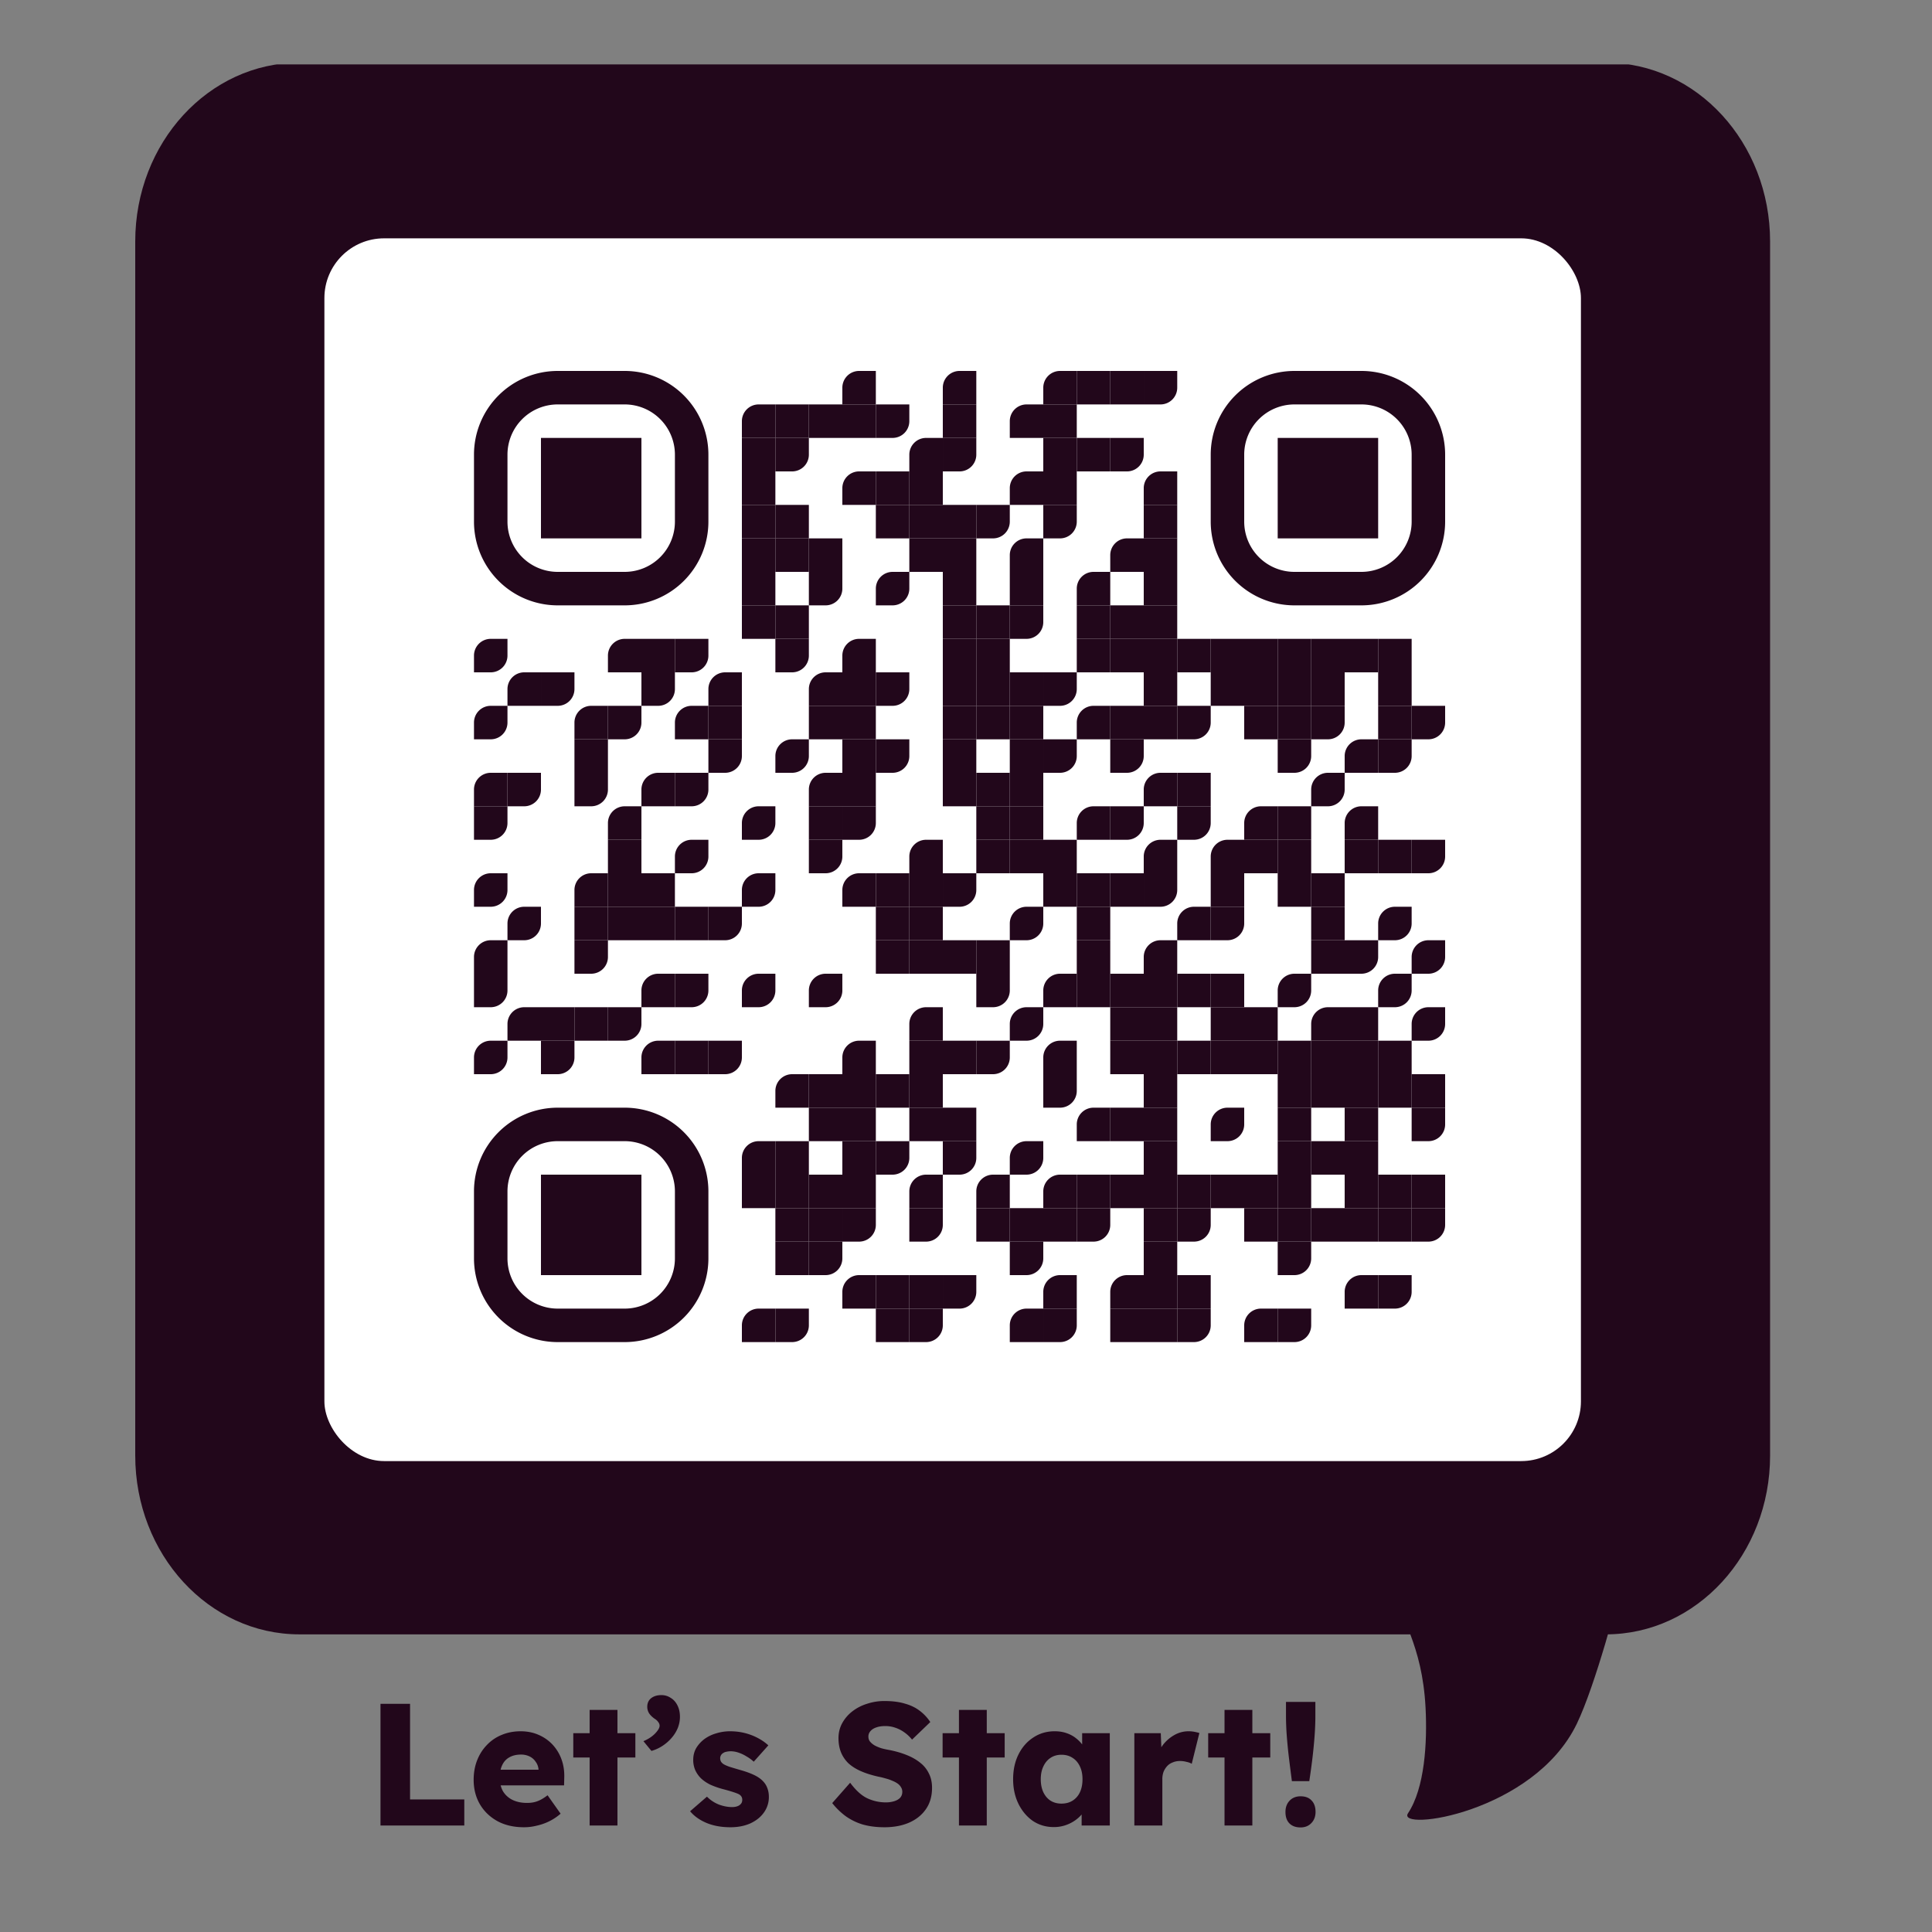<svg id="svgQrWrapper" viewBox="0 0 300 300" xmlns="http://www.w3.org/2000/svg" xmlns:xlink="http://www.w3.org/1999/xlink" width="300" height="300" style="width: 100%; height: 100%; background-color: rgb(255, 255, 255);"><rect x="0" y="0" width="300" height="300" fill="#808080" stroke="none"/><svg fill="none" xmlns="http://www.w3.org/2000/svg" width="300" height="300" viewBox="0 0 300 300"><g transform="translate(10, 10)"><g clip-path="url(#clip0_2256_162112)"><path fill="#22071b" d="M11 27.493C11 12.163 22.413-.266 36.492-.266h202.874c14.079 0 25.492 12.428 25.492 27.76v188.529c0 15.331-11.413 27.759-25.492 27.759H36.492C22.413 243.782 11 231.354 11 216.023V27.493z"/><path fill="#22071b" d="M208.638 271.559c2.589-3.898 3.007-10.956 2.721-16.394-.525-9.965-4.002-13.817-5.245-19.479h35.666c-.354 2.12-4.062 16.029-6.931 21.976-6.706 13.897-28.134 16.793-26.211 13.897z"/><rect width="195.114" height="189.869" x="40.372" y="27.008" fill="#fff" rx="9.273"/><path fill="#22071b" d="M49.082 273.465v-18.9h4.59v14.85h8.424v4.05H49.082zm22.297.27c-1.584 0-2.96-.315-4.13-.945-1.17-.648-2.08-1.521-2.727-2.619-.649-1.116-.973-2.385-.973-3.807 0-1.098.18-2.106.54-3.024.36-.918.865-1.71 1.513-2.376a6.515 6.515 0 012.294-1.566c.9-.378 1.882-.567 2.944-.567 1.007 0 1.925.18 2.754.54.846.36 1.575.864 2.187 1.512a6.628 6.628 0 011.403 2.295c.325.882.469 1.845.433 2.889l-.028 1.161H66.17l-.621-2.43h8.531l-.458.513v-.54a2.265 2.265 0 00-.432-1.188 2.366 2.366 0 00-.945-.837 2.978 2.978 0 00-1.35-.297c-.703 0-1.306.144-1.81.432-.486.27-.855.675-1.106 1.215-.252.522-.378 1.17-.378 1.944 0 .792.162 1.485.486 2.079a3.529 3.529 0 001.457 1.35c.648.324 1.413.486 2.295.486.613 0 1.153-.09 1.62-.27.487-.18 1.008-.486 1.567-.918l2.024 2.862a8.094 8.094 0 01-1.782 1.188 8.594 8.594 0 01-1.944.675 7.989 7.989 0 01-1.944.243zm10.178-.27V255.51h4.32v17.955h-4.32zm-2.538-10.557v-3.78h9.639v3.78h-9.64zm12.135-1.026l-1.242-1.512c.756-.324 1.359-.72 1.809-1.188.468-.486.702-.891.702-1.215a.895.895 0 00-.216-.567c-.126-.198-.324-.378-.594-.54-.414-.306-.702-.603-.864-.891a1.895 1.895 0 01-.243-.945c0-.558.198-.999.594-1.323.414-.324.945-.486 1.593-.486.54 0 1.026.144 1.458.432.45.27.8.666 1.053 1.188.252.504.378 1.089.378 1.755 0 .576-.108 1.143-.324 1.701a5.553 5.553 0 01-.945 1.539 6.675 6.675 0 01-1.404 1.242c-.54.36-1.125.63-1.755.81zm12.268 11.853c-1.404 0-2.646-.225-3.727-.675-1.061-.45-1.907-1.053-2.537-1.809l2.618-2.268a5.397 5.397 0 001.891 1.242c.702.252 1.368.378 1.998.378.252 0 .477-.027.675-.081.198-.054.36-.126.486-.216.144-.108.252-.225.324-.351.072-.144.108-.306.108-.486 0-.36-.162-.639-.486-.837-.162-.09-.432-.198-.81-.324-.378-.126-.864-.27-1.458-.432a13.208 13.208 0 01-2.214-.756c-.613-.306-1.117-.657-1.513-1.053a4.315 4.315 0 01-.837-1.242 3.981 3.981 0 01-.296-1.566c0-.666.152-1.269.459-1.809a4.95 4.95 0 011.269-1.404 5.807 5.807 0 011.836-.891 7.304 7.304 0 012.16-.324c.792 0 1.548.09 2.268.27.72.18 1.386.432 1.998.756.63.324 1.188.711 1.674 1.161l-2.268 2.538a5.657 5.657 0 00-1.107-.81 5.614 5.614 0 00-1.242-.594 3.784 3.784 0 00-1.188-.216c-.27 0-.513.027-.729.081a1.198 1.198 0 00-.513.216.866.866 0 00-.324.351.911.911 0 00-.108.459c0 .18.045.351.135.513.108.162.252.297.432.405.18.108.468.234.864.378.396.126.936.288 1.62.486.846.234 1.575.495 2.187.783.612.288 1.098.63 1.458 1.026.288.306.504.666.648 1.08.144.396.216.828.216 1.296a4.08 4.08 0 01-.783 2.457c-.504.702-1.206 1.26-2.106 1.674-.9.396-1.926.594-3.078.594zm23.906 0c-1.242 0-2.367-.144-3.375-.432a9.062 9.062 0 01-2.646-1.296 11.063 11.063 0 01-2.079-2.025l2.781-3.159c.9 1.206 1.8 2.016 2.7 2.43a6.827 6.827 0 002.835.621 4.35 4.35 0 001.323-.189c.396-.126.702-.306.918-.54.216-.252.324-.558.324-.918 0-.27-.072-.513-.216-.729a1.79 1.79 0 00-.54-.567 4.04 4.04 0 00-.837-.432 6.258 6.258 0 00-1.026-.351c-.36-.108-.729-.198-1.107-.27-1.044-.234-1.953-.522-2.727-.864-.774-.342-1.422-.756-1.944-1.242a5.035 5.035 0 01-1.134-1.701c-.252-.648-.378-1.368-.378-2.16 0-.846.189-1.62.567-2.322a5.91 5.91 0 011.566-1.836 7.128 7.128 0 012.295-1.188 8.482 8.482 0 012.7-.432c1.242 0 2.304.135 3.186.405.9.252 1.665.621 2.295 1.107a6.952 6.952 0 011.647 1.755l-2.835 2.727a5.78 5.78 0 00-1.242-1.161c-.432-.306-.9-.54-1.404-.702a4.75 4.75 0 00-1.512-.243c-.54 0-1.008.072-1.404.216-.378.126-.675.315-.891.567a1.226 1.226 0 00-.324.864c0 .306.09.567.27.783.18.216.423.414.729.594a6.4 6.4 0 001.053.432c.396.108.81.198 1.242.27.99.198 1.881.459 2.673.783.81.324 1.503.72 2.079 1.188a4.634 4.634 0 011.35 1.674c.324.63.486 1.368.486 2.214 0 1.314-.324 2.43-.972 3.348-.63.9-1.503 1.593-2.619 2.079-1.098.468-2.367.702-3.807.702zm11.577-.27V255.51h4.32v17.955h-4.32zm-2.538-10.557v-3.78h9.639v3.78h-9.639zm17.268 10.8c-1.206 0-2.286-.315-3.24-.945-.936-.648-1.683-1.53-2.241-2.646-.558-1.134-.837-2.412-.837-3.834 0-1.458.279-2.745.837-3.861.558-1.116 1.323-1.989 2.295-2.619.972-.648 2.079-.972 3.321-.972.684 0 1.305.099 1.863.297.576.198 1.08.477 1.512.837.432.342.801.747 1.107 1.215.306.45.531.936.675 1.458l-.891-.108v-3.402h4.293v14.337h-4.374v-3.456l.972-.027a4.602 4.602 0 01-.702 1.431c-.324.45-.72.846-1.188 1.188a5.87 5.87 0 01-1.566.81 5.609 5.609 0 01-1.836.297zm1.188-3.645c.666 0 1.242-.153 1.728-.459a3.07 3.07 0 001.134-1.296c.27-.576.405-1.251.405-2.025s-.135-1.44-.405-1.998c-.27-.576-.648-1.017-1.134-1.323-.486-.324-1.062-.486-1.728-.486-.648 0-1.215.162-1.701.486-.468.306-.837.747-1.107 1.323-.27.558-.405 1.224-.405 1.998s.135 1.449.405 2.025c.27.558.639.99 1.107 1.296.486.306 1.053.459 1.701.459zm11.318 3.402v-14.337h4.104l.189 4.671-.81-.891a5.823 5.823 0 011.053-2.079 5.89 5.89 0 011.755-1.458 4.418 4.418 0 012.133-.54c.324 0 .621.027.891.081.288.054.549.117.783.189l-1.188 4.779c-.198-.126-.468-.225-.81-.297a3.817 3.817 0 00-1.026-.135c-.396 0-.765.072-1.107.216-.342.126-.63.315-.864.567a3.014 3.014 0 00-.567.891 3.342 3.342 0 00-.189 1.161v7.182h-4.347zm14.003 0V255.51h4.32v17.955h-4.32zm-2.538-10.557v-3.78h9.639v3.78h-9.639zm12.999 3.672a432.098 432.098 0 01-.432-3.402 78.679 78.679 0 01-.351-3.483 42.682 42.682 0 01-.135-3.321v-2.106h4.563v2.106c0 1.08-.045 2.205-.135 3.375-.09 1.17-.207 2.34-.351 3.51a124.214 124.214 0 01-.459 3.321h-2.7zm1.35 7.182c-.738 0-1.314-.207-1.728-.621-.414-.414-.621-1.008-.621-1.782 0-.72.216-1.305.648-1.755.432-.45.999-.675 1.701-.675.738 0 1.305.216 1.701.648.414.414.621 1.008.621 1.782 0 .702-.216 1.278-.648 1.728-.432.45-.99.675-1.674.675z"/></g><defs><clipPath id="clip0_2256_162112"><path fill="#fff" d="M0 0H276V276H0z"/></clipPath></defs><g transform="translate(61, 45)scale(0.52)" fill="none"><svg width="300" height="300"><style>.background-color{ fill: #fff; }.dot-color{ fill: #22071b; }.corners-square-color-0-0{ fill: #22071b; }.corners-dot-color-0-0{ fill: #22071b; }.corners-square-color-1-0{ fill: #22071b; }.corners-dot-color-1-0{ fill: #22071b; }.corners-square-color-0-1{ fill: #22071b; }.corners-dot-color-0-1{ fill: #22071b; }</style><defs/><g class="dot-color"><path d="M 5 85v 5a 5 5, 0, 0, 0, 5 5h 5v -5a 5 5, 0, 0, 0, -5 -5" transform="rotate(90,10,90)"/><path d="M 5 105v 5a 5 5, 0, 0, 0, 5 5h 5v -5a 5 5, 0, 0, 0, -5 -5" transform="rotate(90,10,110)"/><path d="M 5 125v 10h 10v -5a 5 5, 0, 0, 0, -5 -5" transform="rotate(-90,10,130)"/><path d="M 5 135v 10h 10v -5a 5 5, 0, 0, 0, -5 -5" transform="rotate(90,10,140)"/><path d="M 5 155v 5a 5 5, 0, 0, 0, 5 5h 5v -5a 5 5, 0, 0, 0, -5 -5" transform="rotate(90,10,160)"/><path d="M 5 175v 10h 10v -5a 5 5, 0, 0, 0, -5 -5" transform="rotate(-90,10,180)"/><path d="M 5 185v 10h 10v -5a 5 5, 0, 0, 0, -5 -5" transform="rotate(90,10,190)"/><path d="M 5 205v 5a 5 5, 0, 0, 0, 5 5h 5v -5a 5 5, 0, 0, 0, -5 -5" transform="rotate(90,10,210)"/><path d="M 15 95v 10h 10v -5a 5 5, 0, 0, 0, -5 -5" transform="rotate(-90,20,100)"/><path d="M 15 125v 10h 10v -5a 5 5, 0, 0, 0, -5 -5" transform="rotate(90,20,130)"/><path d="M 15 165v 5a 5 5, 0, 0, 0, 5 5h 5v -5a 5 5, 0, 0, 0, -5 -5" transform="rotate(90,20,170)"/><path d="M 15 195v 10h 10v -5a 5 5, 0, 0, 0, -5 -5" transform="rotate(-90,20,200)"/><path d="M 25 95v 10h 10v -5a 5 5, 0, 0, 0, -5 -5" transform="rotate(90,30,100)"/><rect x="25" y="195" width="10" height="10" transform="rotate(0,30,200)"/><path d="M 25 205v 10h 10v -5a 5 5, 0, 0, 0, -5 -5" transform="rotate(90,30,210)"/><path d="M 35 105v 10h 10v -5a 5 5, 0, 0, 0, -5 -5" transform="rotate(-90,40,110)"/><rect x="35" y="115" width="10" height="10" transform="rotate(0,40,120)"/><path d="M 35 125v 10h 10v -5a 5 5, 0, 0, 0, -5 -5" transform="rotate(90,40,130)"/><path d="M 35 155v 10h 10v -5a 5 5, 0, 0, 0, -5 -5" transform="rotate(-90,40,160)"/><rect x="35" y="165" width="10" height="10" transform="rotate(0,40,170)"/><path d="M 35 175v 10h 10v -5a 5 5, 0, 0, 0, -5 -5" transform="rotate(90,40,180)"/><rect x="35" y="195" width="10" height="10" transform="rotate(0,40,200)"/><path d="M 45 85v 10h 10v -5a 5 5, 0, 0, 0, -5 -5" transform="rotate(-90,50,90)"/><path d="M 45 105v 10h 10v -5a 5 5, 0, 0, 0, -5 -5" transform="rotate(90,50,110)"/><path d="M 45 135v 10h 10v -5a 5 5, 0, 0, 0, -5 -5" transform="rotate(-90,50,140)"/><rect x="45" y="145" width="10" height="10" transform="rotate(0,50,150)"/><rect x="45" y="155" width="10" height="10" transform="rotate(0,50,160)"/><rect x="45" y="165" width="10" height="10" transform="rotate(0,50,170)"/><path d="M 45 195v 10h 10v -5a 5 5, 0, 0, 0, -5 -5" transform="rotate(90,50,200)"/><rect x="55" y="85" width="10" height="10" transform="rotate(0,60,90)"/><path d="M 55 95v 10h 10v -5a 5 5, 0, 0, 0, -5 -5" transform="rotate(90,60,100)"/><path d="M 55 125v 10h 10v -5a 5 5, 0, 0, 0, -5 -5" transform="rotate(-90,60,130)"/><rect x="55" y="155" width="10" height="10" transform="rotate(0,60,160)"/><rect x="55" y="165" width="10" height="10" transform="rotate(0,60,170)"/><path d="M 55 185v 10h 10v -5a 5 5, 0, 0, 0, -5 -5" transform="rotate(-90,60,190)"/><path d="M 55 205v 10h 10v -5a 5 5, 0, 0, 0, -5 -5" transform="rotate(-90,60,210)"/><path d="M 65 85v 10h 10v -5a 5 5, 0, 0, 0, -5 -5" transform="rotate(90,70,90)"/><path d="M 65 105v 10h 10v -5a 5 5, 0, 0, 0, -5 -5" transform="rotate(-90,70,110)"/><path d="M 65 125v 10h 10v -5a 5 5, 0, 0, 0, -5 -5" transform="rotate(90,70,130)"/><path d="M 65 145v 5a 5 5, 0, 0, 0, 5 5h 5v -5a 5 5, 0, 0, 0, -5 -5" transform="rotate(90,70,150)"/><rect x="65" y="165" width="10" height="10" transform="rotate(0,70,170)"/><path d="M 65 185v 10h 10v -5a 5 5, 0, 0, 0, -5 -5" transform="rotate(90,70,190)"/><rect x="65" y="205" width="10" height="10" transform="rotate(0,70,210)"/><path d="M 75 95v 10h 10v -5a 5 5, 0, 0, 0, -5 -5" transform="rotate(-90,80,100)"/><rect x="75" y="105" width="10" height="10" transform="rotate(0,80,110)"/><path d="M 75 115v 10h 10v -5a 5 5, 0, 0, 0, -5 -5" transform="rotate(90,80,120)"/><path d="M 75 165v 10h 10v -5a 5 5, 0, 0, 0, -5 -5" transform="rotate(90,80,170)"/><path d="M 75 205v 10h 10v -5a 5 5, 0, 0, 0, -5 -5" transform="rotate(90,80,210)"/><path d="M 85 15v 10h 10v -5a 5 5, 0, 0, 0, -5 -5" transform="rotate(-90,90,20)"/><rect x="85" y="25" width="10" height="10" transform="rotate(0,90,30)"/><rect x="85" y="35" width="10" height="10" transform="rotate(0,90,40)"/><rect x="85" y="45" width="10" height="10" transform="rotate(0,90,50)"/><rect x="85" y="55" width="10" height="10" transform="rotate(0,90,60)"/><rect x="85" y="65" width="10" height="10" transform="rotate(0,90,70)"/><rect x="85" y="75" width="10" height="10" transform="rotate(0,90,80)"/><path d="M 85 135v 5a 5 5, 0, 0, 0, 5 5h 5v -5a 5 5, 0, 0, 0, -5 -5" transform="rotate(90,90,140)"/><path d="M 85 155v 5a 5 5, 0, 0, 0, 5 5h 5v -5a 5 5, 0, 0, 0, -5 -5" transform="rotate(90,90,160)"/><path d="M 85 185v 5a 5 5, 0, 0, 0, 5 5h 5v -5a 5 5, 0, 0, 0, -5 -5" transform="rotate(90,90,190)"/><path d="M 85 235v 10h 10v -5a 5 5, 0, 0, 0, -5 -5" transform="rotate(-90,90,240)"/><rect x="85" y="245" width="10" height="10" transform="rotate(0,90,250)"/><path d="M 85 285v 10h 10v -5a 5 5, 0, 0, 0, -5 -5" transform="rotate(-90,90,290)"/><rect x="95" y="15" width="10" height="10" transform="rotate(0,100,20)"/><path d="M 95 25v 10h 10v -5a 5 5, 0, 0, 0, -5 -5" transform="rotate(90,100,30)"/><rect x="95" y="45" width="10" height="10" transform="rotate(0,100,50)"/><rect x="95" y="55" width="10" height="10" transform="rotate(0,100,60)"/><rect x="95" y="75" width="10" height="10" transform="rotate(0,100,80)"/><path d="M 95 85v 10h 10v -5a 5 5, 0, 0, 0, -5 -5" transform="rotate(90,100,90)"/><path d="M 95 115v 5a 5 5, 0, 0, 0, 5 5h 5v -5a 5 5, 0, 0, 0, -5 -5" transform="rotate(90,100,120)"/><path d="M 95 215v 10h 10v -5a 5 5, 0, 0, 0, -5 -5" transform="rotate(-90,100,220)"/><rect x="95" y="235" width="10" height="10" transform="rotate(0,100,240)"/><rect x="95" y="245" width="10" height="10" transform="rotate(0,100,250)"/><rect x="95" y="255" width="10" height="10" transform="rotate(0,100,260)"/><rect x="95" y="265" width="10" height="10" transform="rotate(0,100,270)"/><path d="M 95 285v 10h 10v -5a 5 5, 0, 0, 0, -5 -5" transform="rotate(90,100,290)"/><rect x="105" y="15" width="10" height="10" transform="rotate(0,110,20)"/><rect x="105" y="55" width="10" height="10" transform="rotate(0,110,60)"/><path d="M 105 65v 10h 10v -5a 5 5, 0, 0, 0, -5 -5" transform="rotate(90,110,70)"/><path d="M 105 95v 10h 10v -5a 5 5, 0, 0, 0, -5 -5" transform="rotate(-90,110,100)"/><rect x="105" y="105" width="10" height="10" transform="rotate(0,110,110)"/><path d="M 105 125v 10h 10v -5a 5 5, 0, 0, 0, -5 -5" transform="rotate(-90,110,130)"/><rect x="105" y="135" width="10" height="10" transform="rotate(0,110,140)"/><path d="M 105 145v 10h 10v -5a 5 5, 0, 0, 0, -5 -5" transform="rotate(90,110,150)"/><path d="M 105 185v 5a 5 5, 0, 0, 0, 5 5h 5v -5a 5 5, 0, 0, 0, -5 -5" transform="rotate(90,110,190)"/><rect x="105" y="215" width="10" height="10" transform="rotate(0,110,220)"/><rect x="105" y="225" width="10" height="10" transform="rotate(0,110,230)"/><rect x="105" y="245" width="10" height="10" transform="rotate(0,110,250)"/><rect x="105" y="255" width="10" height="10" transform="rotate(0,110,260)"/><path d="M 105 265v 10h 10v -5a 5 5, 0, 0, 0, -5 -5" transform="rotate(90,110,270)"/><path d="M 115 5v 10h 10v -5a 5 5, 0, 0, 0, -5 -5" transform="rotate(-90,120,10)"/><rect x="115" y="15" width="10" height="10" transform="rotate(0,120,20)"/><path d="M 115 35v 10h 10v -5a 5 5, 0, 0, 0, -5 -5" transform="rotate(-90,120,40)"/><path d="M 115 85v 10h 10v -5a 5 5, 0, 0, 0, -5 -5" transform="rotate(-90,120,90)"/><rect x="115" y="95" width="10" height="10" transform="rotate(0,120,100)"/><rect x="115" y="105" width="10" height="10" transform="rotate(0,120,110)"/><rect x="115" y="115" width="10" height="10" transform="rotate(0,120,120)"/><rect x="115" y="125" width="10" height="10" transform="rotate(0,120,130)"/><path d="M 115 135v 10h 10v -5a 5 5, 0, 0, 0, -5 -5" transform="rotate(90,120,140)"/><path d="M 115 155v 10h 10v -5a 5 5, 0, 0, 0, -5 -5" transform="rotate(-90,120,160)"/><path d="M 115 205v 10h 10v -5a 5 5, 0, 0, 0, -5 -5" transform="rotate(-90,120,210)"/><rect x="115" y="215" width="10" height="10" transform="rotate(0,120,220)"/><rect x="115" y="225" width="10" height="10" transform="rotate(0,120,230)"/><rect x="115" y="235" width="10" height="10" transform="rotate(0,120,240)"/><rect x="115" y="245" width="10" height="10" transform="rotate(0,120,250)"/><path d="M 115 255v 10h 10v -5a 5 5, 0, 0, 0, -5 -5" transform="rotate(90,120,260)"/><path d="M 115 275v 10h 10v -5a 5 5, 0, 0, 0, -5 -5" transform="rotate(-90,120,280)"/><path d="M 125 15v 10h 10v -5a 5 5, 0, 0, 0, -5 -5" transform="rotate(90,130,20)"/><rect x="125" y="35" width="10" height="10" transform="rotate(0,130,40)"/><rect x="125" y="45" width="10" height="10" transform="rotate(0,130,50)"/><path d="M 125 65v 5a 5 5, 0, 0, 0, 5 5h 5v -5a 5 5, 0, 0, 0, -5 -5" transform="rotate(90,130,70)"/><path d="M 125 95v 10h 10v -5a 5 5, 0, 0, 0, -5 -5" transform="rotate(90,130,100)"/><path d="M 125 115v 10h 10v -5a 5 5, 0, 0, 0, -5 -5" transform="rotate(90,130,120)"/><rect x="125" y="155" width="10" height="10" transform="rotate(0,130,160)"/><rect x="125" y="165" width="10" height="10" transform="rotate(0,130,170)"/><rect x="125" y="175" width="10" height="10" transform="rotate(0,130,180)"/><rect x="125" y="215" width="10" height="10" transform="rotate(0,130,220)"/><path d="M 125 235v 10h 10v -5a 5 5, 0, 0, 0, -5 -5" transform="rotate(90,130,240)"/><rect x="125" y="275" width="10" height="10" transform="rotate(0,130,280)"/><rect x="125" y="285" width="10" height="10" transform="rotate(0,130,290)"/><path d="M 135 25v 10h 10v -5a 5 5, 0, 0, 0, -5 -5" transform="rotate(-90,140,30)"/><rect x="135" y="35" width="10" height="10" transform="rotate(0,140,40)"/><rect x="135" y="45" width="10" height="10" transform="rotate(0,140,50)"/><rect x="135" y="55" width="10" height="10" transform="rotate(0,140,60)"/><path d="M 135 145v 10h 10v -5a 5 5, 0, 0, 0, -5 -5" transform="rotate(-90,140,150)"/><rect x="135" y="155" width="10" height="10" transform="rotate(0,140,160)"/><rect x="135" y="165" width="10" height="10" transform="rotate(0,140,170)"/><rect x="135" y="175" width="10" height="10" transform="rotate(0,140,180)"/><path d="M 135 195v 10h 10v -5a 5 5, 0, 0, 0, -5 -5" transform="rotate(-90,140,200)"/><rect x="135" y="205" width="10" height="10" transform="rotate(0,140,210)"/><rect x="135" y="215" width="10" height="10" transform="rotate(0,140,220)"/><rect x="135" y="225" width="10" height="10" transform="rotate(0,140,230)"/><path d="M 135 245v 10h 10v -5a 5 5, 0, 0, 0, -5 -5" transform="rotate(-90,140,250)"/><path d="M 135 255v 10h 10v -5a 5 5, 0, 0, 0, -5 -5" transform="rotate(90,140,260)"/><rect x="135" y="275" width="10" height="10" transform="rotate(0,140,280)"/><path d="M 135 285v 10h 10v -5a 5 5, 0, 0, 0, -5 -5" transform="rotate(90,140,290)"/><path d="M 145 5v 10h 10v -5a 5 5, 0, 0, 0, -5 -5" transform="rotate(-90,150,10)"/><rect x="145" y="15" width="10" height="10" transform="rotate(0,150,20)"/><path d="M 145 25v 10h 10v -5a 5 5, 0, 0, 0, -5 -5" transform="rotate(90,150,30)"/><rect x="145" y="45" width="10" height="10" transform="rotate(0,150,50)"/><rect x="145" y="55" width="10" height="10" transform="rotate(0,150,60)"/><rect x="145" y="65" width="10" height="10" transform="rotate(0,150,70)"/><rect x="145" y="75" width="10" height="10" transform="rotate(0,150,80)"/><rect x="145" y="85" width="10" height="10" transform="rotate(0,150,90)"/><rect x="145" y="95" width="10" height="10" transform="rotate(0,150,100)"/><rect x="145" y="105" width="10" height="10" transform="rotate(0,150,110)"/><rect x="145" y="115" width="10" height="10" transform="rotate(0,150,120)"/><rect x="145" y="125" width="10" height="10" transform="rotate(0,150,130)"/><path d="M 145 155v 10h 10v -5a 5 5, 0, 0, 0, -5 -5" transform="rotate(90,150,160)"/><rect x="145" y="175" width="10" height="10" transform="rotate(0,150,180)"/><rect x="145" y="205" width="10" height="10" transform="rotate(0,150,210)"/><rect x="145" y="225" width="10" height="10" transform="rotate(0,150,230)"/><path d="M 145 235v 10h 10v -5a 5 5, 0, 0, 0, -5 -5" transform="rotate(90,150,240)"/><path d="M 145 275v 10h 10v -5a 5 5, 0, 0, 0, -5 -5" transform="rotate(90,150,280)"/><path d="M 155 45v 10h 10v -5a 5 5, 0, 0, 0, -5 -5" transform="rotate(90,160,50)"/><rect x="155" y="75" width="10" height="10" transform="rotate(0,160,80)"/><rect x="155" y="85" width="10" height="10" transform="rotate(0,160,90)"/><rect x="155" y="95" width="10" height="10" transform="rotate(0,160,100)"/><rect x="155" y="105" width="10" height="10" transform="rotate(0,160,110)"/><rect x="155" y="125" width="10" height="10" transform="rotate(0,160,130)"/><rect x="155" y="135" width="10" height="10" transform="rotate(0,160,140)"/><rect x="155" y="145" width="10" height="10" transform="rotate(0,160,150)"/><rect x="155" y="175" width="10" height="10" transform="rotate(0,160,180)"/><path d="M 155 185v 10h 10v -5a 5 5, 0, 0, 0, -5 -5" transform="rotate(90,160,190)"/><path d="M 155 205v 10h 10v -5a 5 5, 0, 0, 0, -5 -5" transform="rotate(90,160,210)"/><path d="M 155 245v 10h 10v -5a 5 5, 0, 0, 0, -5 -5" transform="rotate(-90,160,250)"/><rect x="155" y="255" width="10" height="10" transform="rotate(0,160,260)"/><path d="M 165 15v 10h 10v -5a 5 5, 0, 0, 0, -5 -5" transform="rotate(-90,170,20)"/><path d="M 165 35v 10h 10v -5a 5 5, 0, 0, 0, -5 -5" transform="rotate(-90,170,40)"/><path d="M 165 55v 10h 10v -5a 5 5, 0, 0, 0, -5 -5" transform="rotate(-90,170,60)"/><rect x="165" y="65" width="10" height="10" transform="rotate(0,170,70)"/><path d="M 165 75v 10h 10v -5a 5 5, 0, 0, 0, -5 -5" transform="rotate(90,170,80)"/><rect x="165" y="95" width="10" height="10" transform="rotate(0,170,100)"/><rect x="165" y="105" width="10" height="10" transform="rotate(0,170,110)"/><rect x="165" y="115" width="10" height="10" transform="rotate(0,170,120)"/><rect x="165" y="125" width="10" height="10" transform="rotate(0,170,130)"/><rect x="165" y="135" width="10" height="10" transform="rotate(0,170,140)"/><rect x="165" y="145" width="10" height="10" transform="rotate(0,170,150)"/><path d="M 165 165v 5a 5 5, 0, 0, 0, 5 5h 5v -5a 5 5, 0, 0, 0, -5 -5" transform="rotate(90,170,170)"/><path d="M 165 195v 5a 5 5, 0, 0, 0, 5 5h 5v -5a 5 5, 0, 0, 0, -5 -5" transform="rotate(90,170,200)"/><path d="M 165 235v 5a 5 5, 0, 0, 0, 5 5h 5v -5a 5 5, 0, 0, 0, -5 -5" transform="rotate(90,170,240)"/><rect x="165" y="255" width="10" height="10" transform="rotate(0,170,260)"/><path d="M 165 265v 10h 10v -5a 5 5, 0, 0, 0, -5 -5" transform="rotate(90,170,270)"/><path d="M 165 285v 10h 10v -5a 5 5, 0, 0, 0, -5 -5" transform="rotate(-90,170,290)"/><path d="M 175 5v 10h 10v -5a 5 5, 0, 0, 0, -5 -5" transform="rotate(-90,180,10)"/><rect x="175" y="15" width="10" height="10" transform="rotate(0,180,20)"/><rect x="175" y="25" width="10" height="10" transform="rotate(0,180,30)"/><rect x="175" y="35" width="10" height="10" transform="rotate(0,180,40)"/><path d="M 175 45v 10h 10v -5a 5 5, 0, 0, 0, -5 -5" transform="rotate(90,180,50)"/><path d="M 175 95v 10h 10v -5a 5 5, 0, 0, 0, -5 -5" transform="rotate(90,180,100)"/><path d="M 175 115v 10h 10v -5a 5 5, 0, 0, 0, -5 -5" transform="rotate(90,180,120)"/><rect x="175" y="145" width="10" height="10" transform="rotate(0,180,150)"/><rect x="175" y="155" width="10" height="10" transform="rotate(0,180,160)"/><path d="M 175 185v 10h 10v -5a 5 5, 0, 0, 0, -5 -5" transform="rotate(-90,180,190)"/><path d="M 175 205v 10h 10v -5a 5 5, 0, 0, 0, -5 -5" transform="rotate(-90,180,210)"/><path d="M 175 215v 10h 10v -5a 5 5, 0, 0, 0, -5 -5" transform="rotate(90,180,220)"/><path d="M 175 245v 10h 10v -5a 5 5, 0, 0, 0, -5 -5" transform="rotate(-90,180,250)"/><rect x="175" y="255" width="10" height="10" transform="rotate(0,180,260)"/><path d="M 175 275v 10h 10v -5a 5 5, 0, 0, 0, -5 -5" transform="rotate(-90,180,280)"/><path d="M 175 285v 10h 10v -5a 5 5, 0, 0, 0, -5 -5" transform="rotate(90,180,290)"/><rect x="185" y="5" width="10" height="10" transform="rotate(0,190,10)"/><rect x="185" y="25" width="10" height="10" transform="rotate(0,190,30)"/><path d="M 185 65v 10h 10v -5a 5 5, 0, 0, 0, -5 -5" transform="rotate(-90,190,70)"/><rect x="185" y="75" width="10" height="10" transform="rotate(0,190,80)"/><rect x="185" y="85" width="10" height="10" transform="rotate(0,190,90)"/><path d="M 185 105v 10h 10v -5a 5 5, 0, 0, 0, -5 -5" transform="rotate(-90,190,110)"/><path d="M 185 135v 10h 10v -5a 5 5, 0, 0, 0, -5 -5" transform="rotate(-90,190,140)"/><rect x="185" y="155" width="10" height="10" transform="rotate(0,190,160)"/><rect x="185" y="165" width="10" height="10" transform="rotate(0,190,170)"/><rect x="185" y="175" width="10" height="10" transform="rotate(0,190,180)"/><rect x="185" y="185" width="10" height="10" transform="rotate(0,190,190)"/><path d="M 185 225v 10h 10v -5a 5 5, 0, 0, 0, -5 -5" transform="rotate(-90,190,230)"/><rect x="185" y="245" width="10" height="10" transform="rotate(0,190,250)"/><path d="M 185 255v 10h 10v -5a 5 5, 0, 0, 0, -5 -5" transform="rotate(90,190,260)"/><rect x="195" y="5" width="10" height="10" transform="rotate(0,200,10)"/><path d="M 195 25v 10h 10v -5a 5 5, 0, 0, 0, -5 -5" transform="rotate(90,200,30)"/><path d="M 195 55v 10h 10v -5a 5 5, 0, 0, 0, -5 -5" transform="rotate(-90,200,60)"/><rect x="195" y="75" width="10" height="10" transform="rotate(0,200,80)"/><rect x="195" y="85" width="10" height="10" transform="rotate(0,200,90)"/><rect x="195" y="105" width="10" height="10" transform="rotate(0,200,110)"/><path d="M 195 115v 10h 10v -5a 5 5, 0, 0, 0, -5 -5" transform="rotate(90,200,120)"/><path d="M 195 135v 10h 10v -5a 5 5, 0, 0, 0, -5 -5" transform="rotate(90,200,140)"/><rect x="195" y="155" width="10" height="10" transform="rotate(0,200,160)"/><rect x="195" y="185" width="10" height="10" transform="rotate(0,200,190)"/><rect x="195" y="195" width="10" height="10" transform="rotate(0,200,200)"/><rect x="195" y="205" width="10" height="10" transform="rotate(0,200,210)"/><rect x="195" y="225" width="10" height="10" transform="rotate(0,200,230)"/><rect x="195" y="245" width="10" height="10" transform="rotate(0,200,250)"/><path d="M 195 275v 10h 10v -5a 5 5, 0, 0, 0, -5 -5" transform="rotate(-90,200,280)"/><rect x="195" y="285" width="10" height="10" transform="rotate(0,200,290)"/><path d="M 205 5v 10h 10v -5a 5 5, 0, 0, 0, -5 -5" transform="rotate(90,210,10)"/><path d="M 205 35v 10h 10v -5a 5 5, 0, 0, 0, -5 -5" transform="rotate(-90,210,40)"/><rect x="205" y="45" width="10" height="10" transform="rotate(0,210,50)"/><rect x="205" y="55" width="10" height="10" transform="rotate(0,210,60)"/><rect x="205" y="65" width="10" height="10" transform="rotate(0,210,70)"/><rect x="205" y="75" width="10" height="10" transform="rotate(0,210,80)"/><rect x="205" y="85" width="10" height="10" transform="rotate(0,210,90)"/><rect x="205" y="95" width="10" height="10" transform="rotate(0,210,100)"/><rect x="205" y="105" width="10" height="10" transform="rotate(0,210,110)"/><path d="M 205 125v 10h 10v -5a 5 5, 0, 0, 0, -5 -5" transform="rotate(-90,210,130)"/><path d="M 205 145v 10h 10v -5a 5 5, 0, 0, 0, -5 -5" transform="rotate(-90,210,150)"/><path d="M 205 155v 10h 10v -5a 5 5, 0, 0, 0, -5 -5" transform="rotate(90,210,160)"/><path d="M 205 175v 10h 10v -5a 5 5, 0, 0, 0, -5 -5" transform="rotate(-90,210,180)"/><rect x="205" y="185" width="10" height="10" transform="rotate(0,210,190)"/><rect x="205" y="195" width="10" height="10" transform="rotate(0,210,200)"/><rect x="205" y="205" width="10" height="10" transform="rotate(0,210,210)"/><rect x="205" y="215" width="10" height="10" transform="rotate(0,210,220)"/><rect x="205" y="225" width="10" height="10" transform="rotate(0,210,230)"/><rect x="205" y="235" width="10" height="10" transform="rotate(0,210,240)"/><rect x="205" y="245" width="10" height="10" transform="rotate(0,210,250)"/><rect x="205" y="255" width="10" height="10" transform="rotate(0,210,260)"/><rect x="205" y="265" width="10" height="10" transform="rotate(0,210,270)"/><rect x="205" y="275" width="10" height="10" transform="rotate(0,210,280)"/><rect x="205" y="285" width="10" height="10" transform="rotate(0,210,290)"/><rect x="215" y="85" width="10" height="10" transform="rotate(0,220,90)"/><path d="M 215 105v 10h 10v -5a 5 5, 0, 0, 0, -5 -5" transform="rotate(90,220,110)"/><rect x="215" y="125" width="10" height="10" transform="rotate(0,220,130)"/><path d="M 215 135v 10h 10v -5a 5 5, 0, 0, 0, -5 -5" transform="rotate(90,220,140)"/><path d="M 215 165v 10h 10v -5a 5 5, 0, 0, 0, -5 -5" transform="rotate(-90,220,170)"/><rect x="215" y="185" width="10" height="10" transform="rotate(0,220,190)"/><rect x="215" y="205" width="10" height="10" transform="rotate(0,220,210)"/><rect x="215" y="245" width="10" height="10" transform="rotate(0,220,250)"/><path d="M 215 255v 10h 10v -5a 5 5, 0, 0, 0, -5 -5" transform="rotate(90,220,260)"/><rect x="215" y="275" width="10" height="10" transform="rotate(0,220,280)"/><path d="M 215 285v 10h 10v -5a 5 5, 0, 0, 0, -5 -5" transform="rotate(90,220,290)"/><rect x="225" y="85" width="10" height="10" transform="rotate(0,230,90)"/><rect x="225" y="95" width="10" height="10" transform="rotate(0,230,100)"/><path d="M 225 145v 10h 10v -5a 5 5, 0, 0, 0, -5 -5" transform="rotate(-90,230,150)"/><rect x="225" y="155" width="10" height="10" transform="rotate(0,230,160)"/><path d="M 225 165v 10h 10v -5a 5 5, 0, 0, 0, -5 -5" transform="rotate(90,230,170)"/><rect x="225" y="185" width="10" height="10" transform="rotate(0,230,190)"/><rect x="225" y="195" width="10" height="10" transform="rotate(0,230,200)"/><rect x="225" y="205" width="10" height="10" transform="rotate(0,230,210)"/><path d="M 225 225v 5a 5 5, 0, 0, 0, 5 5h 5v -5a 5 5, 0, 0, 0, -5 -5" transform="rotate(90,230,230)"/><rect x="225" y="245" width="10" height="10" transform="rotate(0,230,250)"/><rect x="235" y="85" width="10" height="10" transform="rotate(0,240,90)"/><rect x="235" y="95" width="10" height="10" transform="rotate(0,240,100)"/><rect x="235" y="105" width="10" height="10" transform="rotate(0,240,110)"/><path d="M 235 135v 10h 10v -5a 5 5, 0, 0, 0, -5 -5" transform="rotate(-90,240,140)"/><rect x="235" y="145" width="10" height="10" transform="rotate(0,240,150)"/><rect x="235" y="195" width="10" height="10" transform="rotate(0,240,200)"/><rect x="235" y="205" width="10" height="10" transform="rotate(0,240,210)"/><rect x="235" y="245" width="10" height="10" transform="rotate(0,240,250)"/><rect x="235" y="255" width="10" height="10" transform="rotate(0,240,260)"/><path d="M 235 285v 10h 10v -5a 5 5, 0, 0, 0, -5 -5" transform="rotate(-90,240,290)"/><rect x="245" y="85" width="10" height="10" transform="rotate(0,250,90)"/><rect x="245" y="95" width="10" height="10" transform="rotate(0,250,100)"/><rect x="245" y="105" width="10" height="10" transform="rotate(0,250,110)"/><path d="M 245 115v 10h 10v -5a 5 5, 0, 0, 0, -5 -5" transform="rotate(90,250,120)"/><rect x="245" y="135" width="10" height="10" transform="rotate(0,250,140)"/><rect x="245" y="145" width="10" height="10" transform="rotate(0,250,150)"/><rect x="245" y="155" width="10" height="10" transform="rotate(0,250,160)"/><path d="M 245 185v 5a 5 5, 0, 0, 0, 5 5h 5v -5a 5 5, 0, 0, 0, -5 -5" transform="rotate(90,250,190)"/><rect x="245" y="205" width="10" height="10" transform="rotate(0,250,210)"/><rect x="245" y="215" width="10" height="10" transform="rotate(0,250,220)"/><rect x="245" y="225" width="10" height="10" transform="rotate(0,250,230)"/><rect x="245" y="235" width="10" height="10" transform="rotate(0,250,240)"/><rect x="245" y="245" width="10" height="10" transform="rotate(0,250,250)"/><rect x="245" y="255" width="10" height="10" transform="rotate(0,250,260)"/><path d="M 245 265v 10h 10v -5a 5 5, 0, 0, 0, -5 -5" transform="rotate(90,250,270)"/><path d="M 245 285v 10h 10v -5a 5 5, 0, 0, 0, -5 -5" transform="rotate(90,250,290)"/><rect x="255" y="85" width="10" height="10" transform="rotate(0,260,90)"/><rect x="255" y="95" width="10" height="10" transform="rotate(0,260,100)"/><path d="M 255 105v 10h 10v -5a 5 5, 0, 0, 0, -5 -5" transform="rotate(90,260,110)"/><path d="M 255 125v 5a 5 5, 0, 0, 0, 5 5h 5v -5a 5 5, 0, 0, 0, -5 -5" transform="rotate(90,260,130)"/><rect x="255" y="155" width="10" height="10" transform="rotate(0,260,160)"/><rect x="255" y="165" width="10" height="10" transform="rotate(0,260,170)"/><rect x="255" y="175" width="10" height="10" transform="rotate(0,260,180)"/><path d="M 255 195v 10h 10v -5a 5 5, 0, 0, 0, -5 -5" transform="rotate(-90,260,200)"/><rect x="255" y="205" width="10" height="10" transform="rotate(0,260,210)"/><rect x="255" y="215" width="10" height="10" transform="rotate(0,260,220)"/><rect x="255" y="235" width="10" height="10" transform="rotate(0,260,240)"/><rect x="255" y="255" width="10" height="10" transform="rotate(0,260,260)"/><rect x="265" y="85" width="10" height="10" transform="rotate(0,270,90)"/><path d="M 265 115v 10h 10v -5a 5 5, 0, 0, 0, -5 -5" transform="rotate(-90,270,120)"/><path d="M 265 135v 10h 10v -5a 5 5, 0, 0, 0, -5 -5" transform="rotate(-90,270,140)"/><rect x="265" y="145" width="10" height="10" transform="rotate(0,270,150)"/><path d="M 265 175v 10h 10v -5a 5 5, 0, 0, 0, -5 -5" transform="rotate(90,270,180)"/><rect x="265" y="195" width="10" height="10" transform="rotate(0,270,200)"/><rect x="265" y="205" width="10" height="10" transform="rotate(0,270,210)"/><rect x="265" y="215" width="10" height="10" transform="rotate(0,270,220)"/><rect x="265" y="225" width="10" height="10" transform="rotate(0,270,230)"/><rect x="265" y="235" width="10" height="10" transform="rotate(0,270,240)"/><rect x="265" y="245" width="10" height="10" transform="rotate(0,270,250)"/><rect x="265" y="255" width="10" height="10" transform="rotate(0,270,260)"/><path d="M 265 275v 10h 10v -5a 5 5, 0, 0, 0, -5 -5" transform="rotate(-90,270,280)"/><rect x="275" y="85" width="10" height="10" transform="rotate(0,280,90)"/><rect x="275" y="95" width="10" height="10" transform="rotate(0,280,100)"/><rect x="275" y="105" width="10" height="10" transform="rotate(0,280,110)"/><path d="M 275 115v 10h 10v -5a 5 5, 0, 0, 0, -5 -5" transform="rotate(90,280,120)"/><rect x="275" y="145" width="10" height="10" transform="rotate(0,280,150)"/><path d="M 275 165v 5a 5 5, 0, 0, 0, 5 5h 5v -5a 5 5, 0, 0, 0, -5 -5" transform="rotate(90,280,170)"/><path d="M 275 185v 5a 5 5, 0, 0, 0, 5 5h 5v -5a 5 5, 0, 0, 0, -5 -5" transform="rotate(90,280,190)"/><rect x="275" y="205" width="10" height="10" transform="rotate(0,280,210)"/><rect x="275" y="215" width="10" height="10" transform="rotate(0,280,220)"/><rect x="275" y="245" width="10" height="10" transform="rotate(0,280,250)"/><rect x="275" y="255" width="10" height="10" transform="rotate(0,280,260)"/><path d="M 275 275v 10h 10v -5a 5 5, 0, 0, 0, -5 -5" transform="rotate(90,280,280)"/><path d="M 285 105v 10h 10v -5a 5 5, 0, 0, 0, -5 -5" transform="rotate(90,290,110)"/><path d="M 285 145v 10h 10v -5a 5 5, 0, 0, 0, -5 -5" transform="rotate(90,290,150)"/><path d="M 285 175v 5a 5 5, 0, 0, 0, 5 5h 5v -5a 5 5, 0, 0, 0, -5 -5" transform="rotate(90,290,180)"/><path d="M 285 195v 5a 5 5, 0, 0, 0, 5 5h 5v -5a 5 5, 0, 0, 0, -5 -5" transform="rotate(90,290,200)"/><rect x="285" y="215" width="10" height="10" transform="rotate(0,290,220)"/><path d="M 285 225v 10h 10v -5a 5 5, 0, 0, 0, -5 -5" transform="rotate(90,290,230)"/><rect x="285" y="245" width="10" height="10" transform="rotate(0,290,250)"/><path d="M 285 255v 10h 10v -5a 5 5, 0, 0, 0, -5 -5" transform="rotate(90,290,260)"/></g><g class="corners-square-color-0-0"><path clip-rule="evenodd" d="M 5 30v 20a 25 25, 0, 0, 0, 25 25h 20a 25 25, 0, 0, 0, 25 -25v -20a 25 25, 0, 0, 0, -25 -25h -20a 25 25, 0, 0, 0, -25 25M 30 15h 20a 15 15, 0, 0, 1, 15 15v 20a 15 15, 0, 0, 1, -15 15h -20a 15 15, 0, 0, 1, -15 -15v -20a 15 15, 0, 0, 1, 15 -15" transform="rotate(0,40,40)"/></g><g class="corners-dot-color-0-0"><rect x="25" y="25" width="30" height="30" transform="rotate(0,40,40)"/></g><g class="corners-square-color-1-0"><path clip-rule="evenodd" d="M 225 30v 20a 25 25, 0, 0, 0, 25 25h 20a 25 25, 0, 0, 0, 25 -25v -20a 25 25, 0, 0, 0, -25 -25h -20a 25 25, 0, 0, 0, -25 25M 250 15h 20a 15 15, 0, 0, 1, 15 15v 20a 15 15, 0, 0, 1, -15 15h -20a 15 15, 0, 0, 1, -15 -15v -20a 15 15, 0, 0, 1, 15 -15" transform="rotate(90,260,40)"/></g><g class="corners-dot-color-1-0"><rect x="245" y="25" width="30" height="30" transform="rotate(90,260,40)"/></g><g class="corners-square-color-0-1"><path clip-rule="evenodd" d="M 5 250v 20a 25 25, 0, 0, 0, 25 25h 20a 25 25, 0, 0, 0, 25 -25v -20a 25 25, 0, 0, 0, -25 -25h -20a 25 25, 0, 0, 0, -25 25M 30 235h 20a 15 15, 0, 0, 1, 15 15v 20a 15 15, 0, 0, 1, -15 15h -20a 15 15, 0, 0, 1, -15 -15v -20a 15 15, 0, 0, 1, 15 -15" transform="rotate(-90,40,260)"/></g><g class="corners-dot-color-0-1"><rect x="25" y="245" width="30" height="30" transform="rotate(-90,40,260)"/></g></svg></g></g></svg></svg>